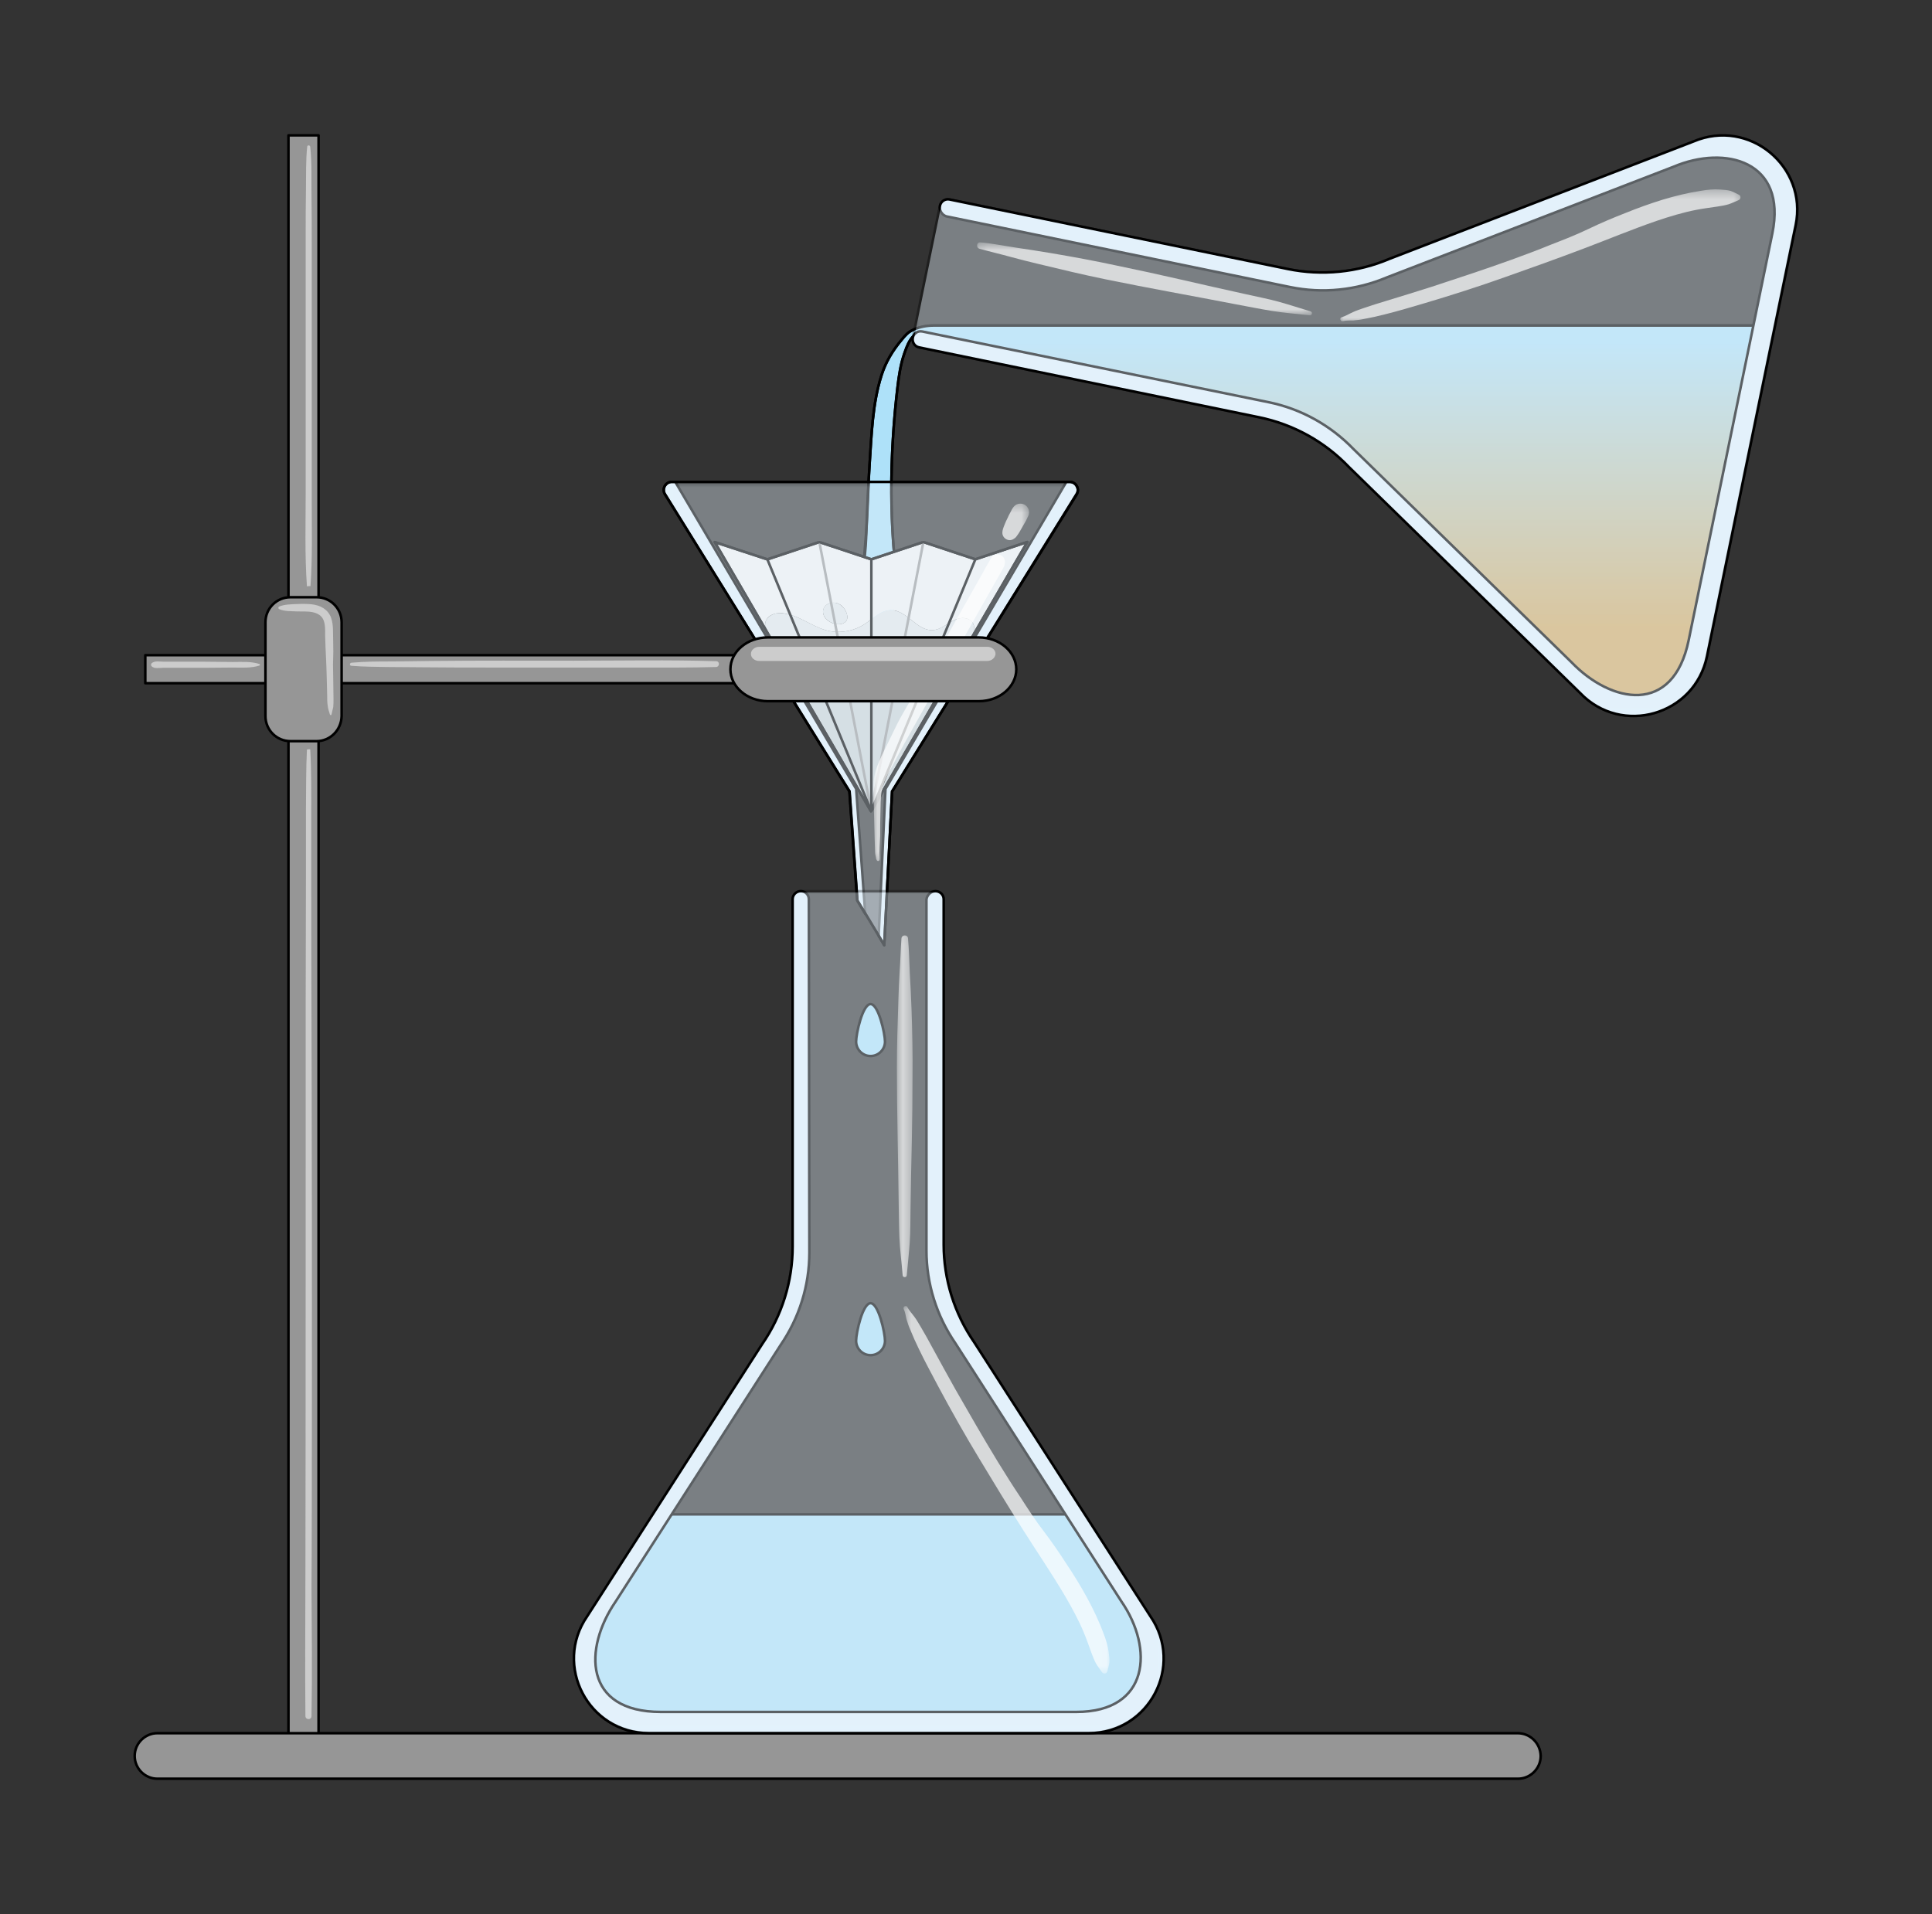 <svg width="227.9pt" height="301.08" viewBox="0 0 227.9 225.81" class="displayed_equation" xmlns="http://www.w3.org/2000/svg" xmlns:xlink="http://www.w3.org/1999/xlink">
  <rect x="0" y="0" width="227.9" height="225.81" fill="#333333" stroke="none"/>
  <defs>
    <clipPath id="svg193103976340tikz_00004M">
      <path d="M0 0H50V56H0z" />
    </clipPath>
    <clipPath id="svg193103976340tikz_00004b">
      <path d="M 0.156 0.68 L 24.234 0.68 L 24.234 51.988 L 0.156 51.988 Z M 0.156 0.68" />
    </clipPath>
    <clipPath id="svg193103976340tikz_00004aE">
      <path d="M0 0H25V45H0z" />
    </clipPath>
    <clipPath id="svg193103976340tikz_00004d">
      <path d="M 0.496 0.699 L 24.301 0.699 L 24.301 55.688 L 0.496 55.688 Z M 0.496 0.699" />
    </clipPath>
    <clipPath id="svg193103976340tikz_00004c">
      <path d="M0 0H25V56H0z" />
    </clipPath>
    <clipPath id="svg193103976340tikz_00004aF">
      <path d="M 0.484 1 L 24.965 1 L 24.965 44.535 L 0.484 44.535 Z M 0.484 1" />
    </clipPath>
    <clipPath id="svg193103976340tikz_00004aI">
      <path d="M 33 15.738 L 38 15.738 L 38 208 L 33 208 Z M 33 15.738" />
    </clipPath>
    <clipPath id="svg193103976340tikz_00004f">
      <path d="M 1 0.82 L 4.727 0.82 L 4.727 192.309 L 1 192.309 Z M 1 0.82" />
    </clipPath>
    <clipPath id="svg193103976340tikz_00004g">
      <path d="M 0.879 0.82 L 4.727 0.82 L 4.727 192.309 L 0.879 192.309 Z M 0.879 0.82" />
    </clipPath>
    <clipPath id="svg193103976340tikz_00004e">
      <path d="M0 0H5V193H0z" />
    </clipPath>
    <clipPath id="svg193103976340tikz_00004aB">
      <path d="M0 0H25V45H0z" />
    </clipPath>
    <clipPath id="svg193103976340tikz_00004aK">
      <path d="M 15.734 204 L 182 204 L 182 210 L 15.734 210 Z M 15.734 204" />
    </clipPath>
    <clipPath id="svg193103976340tikz_00004i">
      <path d="M 0.734 0.324 L 166.891 0.324 L 166.891 5.992 L 0.734 5.992 Z M 0.734 0.324" />
    </clipPath>
    <clipPath id="svg193103976340tikz_00004h">
      <path d="M0 0H167V6H0z" />
    </clipPath>
    <clipPath id="svg193103976340tikz_00004aC">
      <path d="M 0.484 0.953 L 24.965 0.953 L 24.965 44.535 L 0.484 44.535 Z M 0.484 0.953" />
    </clipPath>
    <clipPath id="svg193103976340tikz_00004k">
      <path d="M 1 0.141 L 78.605 0.141 L 78.605 3.75 L 1 3.75 Z M 1 0.141" />
    </clipPath>
    <clipPath id="svg193103976340tikz_00004l">
      <path d="M 0.988 0.141 L 78.605 0.141 L 78.605 3.75 L 0.988 3.75 Z M 0.988 0.141" />
    </clipPath>
    <clipPath id="svg193103976340tikz_00004j">
      <path d="M0 0H79V4H0z" />
    </clipPath>
    <clipPath id="svg193103976340tikz_00004bv">
      <path d="M 106.484 153.953 L 130.965 153.953 L 130.965 197.535 L 106.484 197.535 Z M 106.484 153.953" />
    </clipPath>
    <clipPath id="svg193103976340tikz_00004n">
      <path d="M 0.164 0.309 L 9.445 0.309 L 9.445 17.586 L 0.164 17.586 Z M 0.164 0.309" />
    </clipPath>
    <clipPath id="svg193103976340tikz_00004m">
      <path d="M0 0H10V18H0z" />
    </clipPath>
    <clipPath id="svg193103976340tikz_00004az">
      <path d="M0 0H3V41H0z" />
    </clipPath>
    <clipPath id="svg193103976340tikz_00004p">
      <path d="M 0.535 0.246 L 106.68 0.246 L 106.68 44.754 L 0.535 44.754 Z M 0.535 0.246" />
    </clipPath>
    <clipPath id="svg193103976340tikz_00004o">
      <path d="M0 0H107V45H0z" />
    </clipPath>
    <clipPath id="svg193103976340tikz_00004aA">
      <path d="M 0.59 0.07 L 2.68 0.07 L 2.68 40.969 L 0.59 40.969 Z M 0.59 0.07" />
    </clipPath>
    <clipPath id="svg193103976340tikz_00004aP">
      <path d="M 107 38 L 208 38 L 208 83 L 107 83 Z M 107 38" />
    </clipPath>
    <clipPath id="svg193103976340tikz_00004aQ">
      <path d="M 110.137 38.406 C 109.664 38.406 107.219 38.488 107.883 39.492 C 108.039 39.734 108.324 39.852 108.594 39.945 C 109.609 40.297 110.695 40.516 111.742 40.742 C 112.688 40.949 113.633 41.156 114.574 41.363 C 117.438 41.988 120.301 42.613 123.16 43.238 C 126.59 43.992 130.02 44.738 133.449 45.488 C 136.758 46.215 140.062 46.938 143.367 47.66 C 145.859 48.203 148.352 48.75 150.844 49.293 C 151.828 49.512 152.812 49.727 153.797 49.941 L 157.77 52.605 L 188.605 82.148 L 194.211 82.598 L 198.527 80.562 L 207.52 38.406 C 207.52 38.406 110.137 38.406 110.137 38.406 Z M 110.137 38.406" />
    </clipPath>
    <clipPath id="svg193103976340tikz_00004aR">
      <path d="M 110.137 38.406 C 109.664 38.406 107.219 38.488 107.883 39.492 C 108.039 39.734 108.324 39.852 108.594 39.945 C 109.609 40.297 110.695 40.516 111.742 40.742 C 112.688 40.949 113.633 41.156 114.574 41.363 C 117.438 41.988 120.301 42.613 123.16 43.238 C 126.59 43.992 130.02 44.738 133.449 45.488 C 136.758 46.215 140.062 46.938 143.367 47.66 C 145.859 48.203 148.352 48.75 150.844 49.293 C 151.828 49.512 152.812 49.727 153.797 49.941 L 157.77 52.605 L 188.605 82.148 L 194.211 82.598 L 198.527 80.562 L 207.52 38.406 C 207.52 38.406 110.137 38.406 110.137 38.406 Z M 110.137 38.406" />
    </clipPath>
    <clipPath id="svg193103976340tikz_00004aw">
      <path d="M0 0H3V41H0z" />
    </clipPath>
    <clipPath id="svg193103976340tikz_00004aT">
      <path d="M 107 15.738 L 212.16 15.738 L 212.16 85 L 107 85 Z M 107 15.738" />
    </clipPath>
    <clipPath id="svg193103976340tikz_00004r">
      <path d="M 0.504 0.828 L 105.145 0.828 L 105.145 69.617 L 0.504 69.617 Z M 0.504 0.828" />
    </clipPath>
    <clipPath id="svg193103976340tikz_00004q">
      <path d="M0 0H106V70H0z" />
    </clipPath>
    <clipPath id="svg193103976340tikz_00004ax">
      <path d="M 0.59 0.07 L 2.68 0.07 L 2.68 40.969 L 0.59 40.969 Z M 0.59 0.07" />
    </clipPath>
    <clipPath id="svg193103976340tikz_00004aV">
      <path d="M 107.383 15.738 L 212.16 15.738 L 212.16 84.695 L 107.383 84.695 Z M 107.383 15.738" />
    </clipPath>
    <clipPath id="svg193103976340tikz_00004bs">
      <path d="M 105.59 110.07 L 107.68 110.07 L 107.68 150.969 L 105.59 150.969 Z M 105.59 110.07" />
    </clipPath>
    <clipPath id="svg193103976340tikz_00004t">
      <path d="M 0.383 0.738 L 105.16 0.738 L 105.16 69.695 L 0.383 69.695 Z M 0.383 0.738" />
    </clipPath>
    <clipPath id="svg193103976340tikz_00004s">
      <path d="M0 0H106V70H0z" />
    </clipPath>
    <clipPath id="svg193103976340tikz_00004at">
      <path d="M0 0H71V101H0z" />
    </clipPath>
    <clipPath id="svg193103976340tikz_00004aq">
      <path d="M0 0H71V101H0z" />
    </clipPath>
    <clipPath id="svg193103976340tikz_00004A">
      <path d="M 0.383 0.738 L 105.16 0.738 L 105.16 69.695 L 0.383 69.695 Z M 0.383 0.738" />
    </clipPath>
    <clipPath id="svg193103976340tikz_00004x">
      <path d="M 0.512 0.82 L 105 0.82 L 105 69.613 L 0.512 69.613 Z M 0.512 0.82" />
    </clipPath>
    <clipPath id="svg193103976340tikz_00004y">
      <path d="M 0.512 0.82 L 105.117 0.82 L 105.117 69.613 L 0.512 69.613 Z M 0.512 0.82" />
    </clipPath>
    <clipPath id="svg193103976340tikz_00004w">
      <path d="M0 0H106V70H0z" />
    </clipPath>
    <clipPath id="svg193103976340tikz_00004as">
      <path d="M 0.555 0.984 L 70.41 0.984 L 70.41 100.594 L 0.555 100.594 Z M 0.555 0.984" />
    </clipPath>
    <clipPath id="svg193103976340tikz_00004z">
      <path d="M0 0H106V70H0z" />
    </clipPath>
    <clipPath id="svg193103976340tikz_00004ar">
      <path d="M 0.555 1 L 70.41 1 L 70.41 100.594 L 0.555 100.594 Z M 0.555 1" />
    </clipPath>
    <clipPath id="svg193103976340tikz_00004aY">
      <path d="M 115.145 28.574 L 154.848 28.574 L 154.848 37.23 L 115.145 37.23 Z M 115.145 28.574" />
    </clipPath>
    <clipPath id="svg193103976340tikz_00004D">
      <path d="M 0.145 0.574 L 39.848 0.574 L 39.848 9.23 L 0.145 9.23 Z M 0.145 0.574" />
    </clipPath>
    <clipPath id="svg193103976340tikz_00004C">
      <path d="M0 0H40V10H0z" />
    </clipPath>
    <clipPath id="svg193103976340tikz_00004au">
      <path d="M 0.379 0.695 L 70.531 0.695 L 70.531 100.699 L 0.379 100.699 Z M 0.379 0.695" />
    </clipPath>
    <clipPath id="svg193103976340tikz_00004an">
      <path d="M0 0H71V101H0z" />
    </clipPath>
    <clipPath id="svg193103976340tikz_00004G">
      <path d="M 0.145 0.574 L 39.848 0.574 L 39.848 9.23 L 0.145 9.23 Z M 0.145 0.574" />
    </clipPath>
    <clipPath id="svg193103976340tikz_00004F">
      <path d="M0 0H40V10H0z" />
    </clipPath>
    <clipPath id="svg193103976340tikz_00004ao">
      <path d="M 0.379 0.695 L 70.531 0.695 L 70.531 100.699 L 0.379 100.699 Z M 0.379 0.695" />
    </clipPath>
    <clipPath id="svg193103976340tikz_00004bb">
      <path d="M 157.832 22.305 L 205.594 22.305 L 205.594 38.125 L 157.832 38.125 Z M 157.832 22.305" />
    </clipPath>
    <clipPath id="svg193103976340tikz_00004I">
      <path d="M 0.832 0.305 L 48.594 0.305 L 48.594 16.125 L 0.832 16.125 Z M 0.832 0.305" />
    </clipPath>
    <clipPath id="svg193103976340tikz_00004H">
      <path d="M0 0H49V17H0z" />
    </clipPath>
    <clipPath id="svg193103976340tikz_00004bp">
      <path d="M 67.379 104.695 L 137.531 104.695 L 137.531 204.699 L 67.379 204.699 Z M 67.379 104.695" />
    </clipPath>
    <clipPath id="svg193103976340tikz_00004ak">
      <path d="M0 0H71V101H0z" />
    </clipPath>
    <clipPath id="svg193103976340tikz_00004L">
      <path d="M 1 0.305 L 48.594 0.305 L 48.594 16 L 1 16 Z M 1 0.305" />
    </clipPath>
    <clipPath id="svg193103976340tikz_00004K">
      <path d="M0 0H49V17H0z" />
    </clipPath>
    <clipPath id="svg193103976340tikz_00004am">
      <path d="M 0.555 0.984 L 70.41 0.984 L 70.41 100.621 L 0.555 100.621 Z M 0.555 0.984" />
    </clipPath>
    <clipPath id="svg193103976340tikz_00004be">
      <path d="M 78.125 56.637 L 127.383 56.637 L 127.383 111.859 L 78.125 111.859 Z M 78.125 56.637" />
    </clipPath>
    <clipPath id="svg193103976340tikz_00004N">
      <path d="M 0.125 0.637 L 49.383 0.637 L 49.383 55.859 L 0.125 55.859 Z M 0.125 0.637" />
    </clipPath>
    <clipPath id="svg193103976340tikz_00004a">
      <path d="M0 0H25V52H0z" />
    </clipPath>
    <clipPath id="svg193103976340tikz_00004al">
      <path d="M 0.555 1 L 70.41 1 L 70.41 100.621 L 0.555 100.621 Z M 0.555 1" />
    </clipPath>
    <clipPath id="svg193103976340tikz_00004ah">
      <path d="M0 0H5V8H0z" />
    </clipPath>
    <clipPath id="svg193103976340tikz_00004S">
      <path d="M 0.125 0.637 L 49.383 0.637 L 49.383 55.859 L 0.125 55.859 Z M 0.125 0.637" />
    </clipPath>
    <clipPath id="svg193103976340tikz_00004Q">
      <path d="M 0.141 0.699 L 49.285 0.699 L 49.285 55.641 L 0.141 55.641 Z M 0.141 0.699" />
    </clipPath>
    <clipPath id="svg193103976340tikz_00004P">
      <path d="M0 0H50V56H0z" />
    </clipPath>
    <clipPath id="svg193103976340tikz_00004aj">
      <path d="M 0.84 0.598 L 4.543 0.598 L 4.543 7.023 L 0.84 7.023 Z M 0.84 0.598" />
    </clipPath>
    <clipPath id="svg193103976340tikz_00004R">
      <path d="M0 0H50V56H0z" />
    </clipPath>
    <clipPath id="svg193103976340tikz_00004ai">
      <path d="M 0.84 0.598 L 4.543 0.598 L 4.543 7 L 0.84 7 Z M 0.84 0.598" />
    </clipPath>
    <clipPath id="svg193103976340tikz_00004bh">
      <path d="M 102.902 59.32 L 121.414 59.32 L 121.414 101.711 L 102.902 101.711 Z M 102.902 59.32" />
    </clipPath>
    <clipPath id="svg193103976340tikz_00004V">
      <path d="M 0.902 0.32 L 19.41 0.32 L 19.41 42.711 L 0.902 42.711 Z M 0.902 0.32" />
    </clipPath>
    <clipPath id="svg193103976340tikz_00004U">
      <path d="M0 0H20V43H0z" />
    </clipPath>
    <clipPath id="svg193103976340tikz_00004af">
      <path d="M0 0H5V7H0z" />
    </clipPath>
    <clipPath id="svg193103976340tikz_00004ag">
      <path d="M 0.84 0.309 L 4.543 0.309 L 4.543 6.734 L 0.84 6.734 Z M 0.84 0.309" />
    </clipPath>
    <clipPath id="svg193103976340tikz_00004Y">
      <path d="M 1 6 L 17 6 L 17 42.711 L 1 42.711 Z M 1 6" />
    </clipPath>
    <clipPath id="svg193103976340tikz_00004Z">
      <path d="M 16 0.32 L 19.41 0.32 L 19.41 5 L 16 5 Z M 16 0.32" />
    </clipPath>
    <clipPath id="svg193103976340tikz_00004X">
      <path d="M0 0H20V43H0z" />
    </clipPath>
    <clipPath id="svg193103976340tikz_00004ad">
      <path d="M0 0H68V25H0z" />
    </clipPath>
    <clipPath id="svg193103976340tikz_00004ab">
      <path d="M 0.012 0.051 L 34 0.051 L 34 7.871 L 0.012 7.871 Z M 0.012 0.051" />
    </clipPath>
    <clipPath id="svg193103976340tikz_00004ac">
      <path d="M 0.012 0.051 L 34.031 0.051 L 34.031 7.871 L 0.012 7.871 Z M 0.012 0.051" />
    </clipPath>
    <clipPath id="svg193103976340tikz_00004aa">
      <path d="M0 0H35V8H0z" />
    </clipPath>
    <clipPath id="svg193103976340tikz_00004ae">
      <path d="M 0.16 0.492 L 67.223 0.492 L 67.223 24.492 L 0.16 24.492 Z M 0.16 0.492" />
    </clipPath>
    <g id="svg193103976340tikz_00004B" clip-path="url(#svg193103976340tikz_00004w)">
      <g clip-path="url(#svg193103976340tikz_00004x)">
        <path d="M 0.68 24.824 C 0.602 25.293 0.789 25.844 1.414 25.98 L 41.52 34.227 C 45.551 35.059 49.246 37.094 52.102 40.09 L 79.371 66.75 C 84.289 71.871 92.906 69.379 94.336 62.422 L 104.797 11.562 C 106.227 4.609 99.262 -1.09 92.754 1.684 L 56.941 15.523 C 53.137 17.148 48.934 17.562 44.902 16.734 L 5.004 8.531 C 4.449 8.414 3.957 8.801 3.863 9.332 C 3.863 9.332 3.863 9.332 3.859 9.359 Z M 0.68 24.824" fill="#e3f1fb" />
      </g>
      <g clip-path="url(#svg193103976340tikz_00004y)">
        <path d="M 1076.797 1859.858 C 1076.016 1855.17 1077.891 1849.662 1084.141 1848.295 L 1485.195 1765.834 C 1525.508 1757.514 1562.461 1737.162 1591.016 1707.202 L 1863.711 1440.6 C 1912.891 1389.389 1999.062 1414.311 2013.359 1483.881 L 2117.969 1992.475 C 2132.266 2062.006 2062.617 2118.998 1997.539 2091.264 L 1639.414 1952.866 C 1601.367 1936.616 1559.336 1932.475 1519.023 1940.756 L 1120.039 2022.787 C 1114.492 2023.959 1109.57 2020.092 1108.633 2014.78 C 1108.633 2014.78 1108.633 2014.78 1108.594 2014.506 Z M 1076.797 1859.858" transform="matrix(.1 0 0 -.1 -107 210.81)" fill="none" stroke-width="2.984" stroke-linecap="round" stroke-linejoin="round" stroke="#000" stroke-miterlimit="10" />
      </g>
    </g>
    <g id="svg193103976340tikz_00004bk" clip-path="url(#svg193103976340tikz_00004aa)">
      <g clip-path="url(#svg193103976340tikz_00004ab)">
        <path d="M 29.465 7.723 L 4.578 7.723 C 2.133 7.723 0.16 6.02 0.16 3.961 C 0.16 1.871 2.133 0.199 4.578 0.199 L 29.465 0.199 C 31.91 0.199 33.883 1.902 33.883 3.961 C 33.883 6.02 31.91 7.723 29.465 7.723 Z M 29.465 7.723" fill="#969696" />
      </g>
      <g clip-path="url(#svg193103976340tikz_00004ac)">
        <path d="M 1154.648 1430.873 L 905.781 1430.873 C 881.328 1430.873 861.602 1447.905 861.602 1468.491 C 861.602 1489.389 881.328 1506.108 905.781 1506.108 L 1154.648 1506.108 C 1179.102 1506.108 1198.828 1489.077 1198.828 1468.491 C 1198.828 1447.905 1179.102 1430.873 1154.648 1430.873 Z M 1154.648 1430.873" transform="matrix(.1 0 0 -.1 -86 150.81)" fill="none" stroke-width="2.984" stroke-linecap="round" stroke-linejoin="round" stroke="#000" stroke-miterlimit="10" />
      </g>
    </g>
    <g clip-path="url(#svg193103976340tikz_00004ad)">
      <g clip-path="url(#svg193103976340tikz_00004ae)" id="svg193103976340tikz_00004bl">
        <path d="M 1271.016 471.498 L 779.531 471.498 L 693.32 328.842 L 700.156 273.061 L 728.828 234.858 L 1306.25 234.858 L 1341.445 255.444 L 1360.547 304.389 L 1351.016 342.28 Z M 1271.016 471.498" transform="matrix(.1 0 0 -.1 -69 47.81)" fill="#aee1f9" stroke-width="2.984" stroke-linecap="round" stroke-linejoin="round" stroke="#000" stroke-miterlimit="10" />
      </g>
    </g>
    <g clip-path="url(#svg193103976340tikz_00004a)">
      <g clip-path="url(#svg193103976340tikz_00004b)" id="svg193103976340tikz_00004aG">
        <path d="M 1009.922 1327.631 L 1009.609 1327.944 L 796.562 1689.623 L 792.656 1689.623 C 785.195 1689.623 780.43 1681.264 784.609 1674.975 L 1001.562 1324.936 L 1001.875 1324.662 L 1011.133 1195.717 L 1020.664 1179.936 Z M 1009.922 1327.631" transform="matrix(.1 0 0 -.1 -78 169.81)" fill="#e3f2fc" stroke-width="2.984" stroke-linecap="round" stroke-linejoin="round" stroke="#000" stroke-miterlimit="10" />
      </g>
    </g>
    <g clip-path="url(#svg193103976340tikz_00004U)">
      <g clip-path="url(#svg193103976340tikz_00004V)" id="svg193103976340tikz_00004W">
        <path d="M 0.902 42.711 L 19.414 42.711 L 19.414 0.32 L 0.902 0.32 Z M 0.902 42.711" fill-opacity=".702" />
      </g>
    </g>
    <g clip-path="url(#svg193103976340tikz_00004af)">
      <g clip-path="url(#svg193103976340tikz_00004ag)" id="svg193103976340tikz_00004bm">
        <path d="M 1043.945 1029.272 C 1043.945 1019.897 1036.328 1012.241 1026.914 1012.241 C 1017.539 1012.241 1009.883 1019.897 1009.883 1029.272 C 1009.883 1038.686 1017.539 1073.53 1026.914 1073.53 C 1036.328 1073.53 1043.945 1038.686 1043.945 1029.272 Z M 1043.945 1029.272" transform="matrix(.1 0 0 -.1 -100 107.81)" fill="#aee1f9" stroke-width="2.984" stroke-linecap="round" stroke-linejoin="round" stroke="#000" stroke-miterlimit="10" />
      </g>
    </g>
    <g clip-path="url(#svg193103976340tikz_00004R)">
      <g clip-path="url(#svg193103976340tikz_00004S)" id="svg193103976340tikz_00004bf">
        <use xlink:href="#svg193103976340tikz_00004T" />
      </g>
    </g>
    <g clip-path="url(#svg193103976340tikz_00004P)">
      <g clip-path="url(#svg193103976340tikz_00004Q)" id="svg193103976340tikz_00004T">
        <path d="M 1020.977 1179.936 L 1011.406 1195.717 L 1002.148 1324.662 L 1001.875 1324.936 L 784.336 1674.975 C 780.43 1681.264 784.922 1689.623 792.383 1689.623 L 1261.797 1689.623 C 1269.219 1689.623 1274.023 1681.264 1269.805 1674.975 L 1052.578 1324.936 L 1052.305 1324.662 L 1043.047 1143.217 L 1036.484 1154.233 Z M 1020.977 1179.936" transform="matrix(.1 0 0 -.1 -78 169.81)" fill="#e3f1fb" stroke-width="2.984" stroke-linecap="round" stroke-linejoin="round" stroke="#000" stroke-miterlimit="10" />
      </g>
    </g>
    <g clip-path="url(#svg193103976340tikz_00004c)">
      <g clip-path="url(#svg193103976340tikz_00004d)" id="svg193103976340tikz_00004aH">
        <path d="M 1261.797 1689.623 L 1257.891 1689.623 L 1044.844 1327.944 L 1044.531 1327.631 L 1036.484 1153.959 L 1043.047 1142.905 L 1052.305 1324.35 L 1052.578 1324.662 L 1270.117 1674.662 C 1274.023 1681.264 1269.219 1689.623 1261.797 1689.623 Z M 1261.797 1689.623" transform="matrix(.1 0 0 -.1 -103 169.81)" fill="#e3f2fc" stroke-width="2.984" stroke-linecap="round" stroke-linejoin="round" stroke="#000" stroke-miterlimit="10" />
      </g>
    </g>
    <g id="svg193103976340tikz_00004bn" clip-path="url(#svg193103976340tikz_00004ah)">
      <g clip-path="url(#svg193103976340tikz_00004ai)">
        <path d="M 4.395 5.172 C 4.395 6.113 3.633 6.875 2.691 6.875 C 1.754 6.875 0.988 6.113 0.988 5.172 C 0.988 4.234 1.754 0.746 2.691 0.746 C 3.633 0.746 4.395 4.234 4.395 5.172 Z M 4.395 5.172" fill="#aee1f9" />
      </g>
      <g clip-path="url(#svg193103976340tikz_00004aj)">
        <path d="M 1043.945 676.381 C 1043.945 666.967 1036.328 659.35 1026.914 659.35 C 1017.539 659.35 1009.883 666.967 1009.883 676.381 C 1009.883 685.756 1017.539 720.639 1026.914 720.639 C 1036.328 720.639 1043.945 685.756 1043.945 676.381 Z M 1043.945 676.381" transform="matrix(.1 0 0 -.1 -100 72.81)" fill="none" stroke-width="2.984" stroke-linecap="round" stroke-linejoin="round" stroke="#000" stroke-miterlimit="10" />
      </g>
    </g>
    <g clip-path="url(#svg193103976340tikz_00004M)">
      <g clip-path="url(#svg193103976340tikz_00004N)" id="svg193103976340tikz_00004O">
        <path d="M 0.125 55.859 L 49.383 55.859 L 49.383 0.637 L 0.125 0.637 Z M 0.125 55.859" fill-opacity=".4" />
      </g>
    </g>
    <g clip-path="url(#svg193103976340tikz_00004K)">
      <g clip-path="url(#svg193103976340tikz_00004L)" id="svg193103976340tikz_00004bc">
        <path d="M 45.879 0.355 C 45.16 0.297 44.383 0.383 43.656 0.508 C 42.117 0.738 40.574 1.121 39.078 1.574 C 37.648 2.016 36.199 2.539 34.805 3.102 C 33.316 3.68 31.812 4.316 30.395 5 C 28.938 5.703 27.449 6.281 25.961 6.859 C 24.43 7.488 22.844 8.078 21.297 8.641 C 18.172 9.77 15.035 10.797 11.898 11.828 C 10.105 12.402 8.316 12.949 6.527 13.496 C 5.621 13.766 4.738 14.043 3.855 14.348 C 3.426 14.504 3.004 14.629 2.602 14.82 C 2.133 15.027 1.742 15.285 1.258 15.43 C 0.965 15.52 1.121 15.949 1.406 15.887 C 1.824 15.789 2.242 15.812 2.641 15.805 C 3.074 15.773 3.543 15.715 3.961 15.617 C 4.75 15.477 5.52 15.301 6.32 15.098 C 7.926 14.699 9.551 14.211 11.141 13.742 C 14.285 12.805 17.418 11.805 20.508 10.703 C 23.625 9.609 26.754 8.484 29.824 7.32 C 32.699 6.234 35.531 5.051 38.414 4.059 C 39.922 3.547 41.609 3.039 43.07 2.762 C 43.895 2.598 44.738 2.496 45.59 2.367 C 46.027 2.305 46.504 2.219 46.926 2.094 C 47.316 1.961 47.656 1.785 48.055 1.625 C 48.352 1.531 48.41 1.09 48.102 0.965 C 47.797 0.809 47.492 0.656 47.156 0.523 C 46.781 0.418 46.332 0.387 45.879 0.355 Z M 45.879 0.355" fill="#fff" />
      </g>
    </g>
    <g clip-path="url(#svg193103976340tikz_00004aB)">
      <g clip-path="url(#svg193103976340tikz_00004aC)" id="svg193103976340tikz_00004aD">
        <path d="M 0.484 44.535 L 24.965 44.535 L 24.965 0.953 L 0.484 0.953 Z M 0.484 44.535" fill-opacity=".702" />
      </g>
    </g>
    <g id="svg193103976340tikz_00004bo" clip-path="url(#svg193103976340tikz_00004ak)">
      <g clip-path="url(#svg193103976340tikz_00004al)">
        <path d="M 43.363 1.133 C 43.898 1.133 44.316 1.578 44.316 2.09 L 44.316 42.82 C 44.316 46.938 45.57 50.965 47.926 54.367 L 68.695 86.688 C 72.727 92.535 68.547 100.473 61.445 100.473 L 9.523 100.473 C 2.418 100.473 -1.758 92.504 2.27 86.688 L 22.891 54.605 C 25.246 51.207 26.5 47.176 26.5 43.059 L 26.5 2.09 C 26.5 1.551 26.949 1.133 27.457 1.133 C 27.992 1.133 28.41 1.551 28.41 2.09 L 28.473 43.777 C 28.473 47.684 27.277 51.473 25.07 54.695 L 5.613 84.953 C 1.824 90.477 1.824 97.965 10.953 97.965 L 59.953 97.965 C 68.637 97.965 69.086 90.445 65.297 84.953 L 45.688 54.457 C 43.48 51.234 42.285 47.445 42.285 43.535 L 42.285 2.117 C 42.348 1.578 42.824 1.133 43.363 1.133 Z M 43.363 1.133" fill="#e3f2fc" />
      </g>
      <g clip-path="url(#svg193103976340tikz_00004am)">
        <path d="M 1103.633 1206.772 C 1108.984 1206.772 1113.164 1202.319 1113.164 1197.202 L 1113.164 789.897 C 1113.164 748.725 1125.703 708.452 1149.258 674.428 L 1356.953 351.225 C 1397.266 292.748 1355.469 213.373 1284.453 213.373 L 765.234 213.373 C 694.18 213.373 652.422 293.061 692.695 351.225 L 898.906 672.045 C 922.461 706.03 935 746.342 935 787.514 L 935 1197.202 C 935 1202.592 939.492 1206.772 944.57 1206.772 C 949.922 1206.772 954.102 1202.592 954.102 1197.202 L 954.727 780.327 C 954.727 741.264 942.773 703.373 920.703 671.147 L 726.133 368.569 C 688.242 313.334 688.242 238.452 779.531 238.452 L 1269.531 238.452 C 1356.367 238.452 1360.859 313.647 1322.969 368.569 L 1126.875 673.53 C 1104.805 705.756 1092.852 743.647 1092.852 782.748 L 1092.852 1196.928 C 1093.477 1202.319 1098.242 1206.772 1103.633 1206.772 Z M 1103.633 1206.772" transform="matrix(.1 0 0 -.1 -67 121.81)" fill="none" stroke-width="2.984" stroke-linecap="round" stroke-linejoin="round" stroke="#000" stroke-miterlimit="10" />
      </g>
    </g>
    <g clip-path="url(#svg193103976340tikz_00004H)">
      <g clip-path="url(#svg193103976340tikz_00004I)" id="svg193103976340tikz_00004J">
        <path d="M 0.832 16.125 L 48.594 16.125 L 48.594 0.305 L 0.832 0.305 Z M 0.832 16.125" fill-opacity=".702" />
      </g>
    </g>
    <g clip-path="url(#svg193103976340tikz_00004F)">
      <g clip-path="url(#svg193103976340tikz_00004G)" id="svg193103976340tikz_00004aZ">
        <path d="M 8.984 1.863 C 7.539 1.629 6.098 1.391 4.645 1.184 C 3.316 0.973 1.996 0.73 0.688 0.582 C 0.215 0.516 0.074 1.188 0.531 1.344 C 1.77 1.691 3.051 1.984 4.289 2.328 C 5.328 2.605 6.398 2.887 7.445 3.129 C 10.086 3.766 12.699 4.395 15.359 4.941 C 20.473 5.992 25.617 6.898 30.719 7.887 C 32.156 8.152 33.59 8.445 35.031 8.68 C 36.504 8.926 38.008 9.02 39.492 9.203 C 39.793 9.234 39.879 8.824 39.59 8.734 C 38.328 8.355 37.07 7.941 35.805 7.59 C 34.566 7.246 33.273 7.012 32.023 6.723 C 29.457 6.164 26.898 5.574 24.309 4.984 C 21.777 4.402 19.211 3.844 16.668 3.32 C 14.129 2.77 11.574 2.305 8.984 1.863 Z M 8.984 1.863" fill="#fff" />
      </g>
    </g>
    <g id="svg193103976340tikz_00004aJ" clip-path="url(#svg193103976340tikz_00004e)">
      <g clip-path="url(#svg193103976340tikz_00004f)">
        <path d="M 1.027 192.16 L 4.578 192.16 L 4.578 0.969 L 1.027 0.969 Z M 1.027 192.16" fill="#969696" />
      </g>
      <g clip-path="url(#svg193103976340tikz_00004g)">
        <path d="M 340.273 186.498 L 375.781 186.498 L 375.781 2098.412 L 340.273 2098.412 Z M 340.273 186.498" transform="matrix(.1 0 0 -.1 -33 210.81)" fill="none" stroke-width="2.984" stroke-linecap="round" stroke-linejoin="round" stroke="#000" stroke-miterlimit="10" />
      </g>
    </g>
    <g clip-path="url(#svg193103976340tikz_00004an)">
      <g clip-path="url(#svg193103976340tikz_00004ao)" id="svg193103976340tikz_00004ap">
        <path d="M 0.379 100.699 L 70.531 100.699 L 70.531 0.695 L 0.379 0.695 Z M 0.379 100.699" fill-opacity=".4" />
      </g>
    </g>
    <g clip-path="url(#svg193103976340tikz_00004h)">
      <g clip-path="url(#svg193103976340tikz_00004i)" id="svg193103976340tikz_00004aL">
        <path d="M 1790.234 213.373 L 185.703 213.373 C 171.094 213.373 158.867 201.42 158.867 186.498 C 158.867 171.889 170.781 159.662 185.703 159.662 L 1790.547 159.662 C 1805.195 159.662 1817.422 171.616 1817.422 186.498 C 1817.109 201.42 1805.195 213.373 1790.234 213.373 Z M 1790.234 213.373" transform="matrix(.1 0 0 -.1 -15 21.81)" fill="#969696" stroke-width="2.984" stroke-linecap="round" stroke-linejoin="round" stroke="#000" stroke-miterlimit="10" />
      </g>
    </g>
    <g clip-path="url(#svg193103976340tikz_00004C)">
      <g clip-path="url(#svg193103976340tikz_00004D)" id="svg193103976340tikz_00004E">
        <path d="M 0.145 9.23 L 39.848 9.23 L 39.848 0.574 L 0.145 0.574 Z M 0.145 9.23" fill-opacity=".702" />
      </g>
    </g>
    <g clip-path="url(#svg193103976340tikz_00004z)">
      <g clip-path="url(#svg193103976340tikz_00004A)" id="svg193103976340tikz_00004aW">
        <use xlink:href="#svg193103976340tikz_00004B" />
      </g>
    </g>
    <g id="svg193103976340tikz_00004bi" clip-path="url(#svg193103976340tikz_00004X)">
      <g clip-path="url(#svg193103976340tikz_00004Y)">
        <path d="M 16.121 6.531 C 15.73 6.293 15.074 6.414 14.898 6.863 C 14.566 7.43 14.242 7.996 13.941 8.562 C 13.164 9.965 12.359 11.336 11.586 12.738 C 10.602 14.5 9.586 16.262 8.602 18.023 C 7.645 19.691 6.719 21.336 5.766 23.004 C 5.051 24.258 4.273 25.48 3.645 26.797 C 3.172 27.75 2.723 28.703 2.246 29.66 C 1.855 30.465 1.469 31.273 1.23 32.164 C 0.992 33.062 1.02 33.957 1.051 34.883 C 1.109 37.121 1.141 39.359 1.23 41.598 C 1.23 41.773 1.289 41.953 1.32 42.133 C 1.32 42.254 1.348 42.344 1.41 42.461 C 1.469 42.578 1.59 42.609 1.676 42.551 C 1.766 42.492 1.766 42.371 1.766 42.254 C 1.707 41.355 1.797 40.492 1.824 39.598 C 1.824 38.672 1.824 37.777 1.855 36.852 C 1.887 36.016 1.855 35.121 2.008 34.316 C 2.156 33.539 2.484 32.793 2.871 32.078 C 3.645 30.676 4.363 29.242 5.168 27.84 C 5.945 26.438 6.75 25.035 7.527 23.633 C 8.512 21.902 9.496 20.141 10.48 18.41 C 11.434 16.711 12.422 14.977 13.375 13.277 C 14.121 11.965 14.84 10.68 15.582 9.367 C 15.883 8.859 16.18 8.324 16.449 7.816 C 16.629 7.309 16.566 6.801 16.121 6.531 Z M 16.121 6.531" fill="#fff" />
      </g>
      <g clip-path="url(#svg193103976340tikz_00004Z)">
        <path d="M 19.344 1.133 C 19.164 0.598 18.656 0.324 18.121 0.445 C 17.613 0.566 17.402 1.012 17.195 1.43 C 17.074 1.641 16.957 1.879 16.867 2.086 C 16.719 2.355 16.598 2.652 16.477 2.953 C 16.359 3.25 16.238 3.551 16.238 3.848 C 16.238 4.207 16.449 4.504 16.777 4.652 C 16.926 4.715 17.074 4.742 17.227 4.715 C 17.434 4.684 17.551 4.594 17.73 4.473 C 17.883 4.355 17.973 4.176 18.09 4.027 C 18.148 3.938 18.238 3.816 18.297 3.699 C 18.418 3.488 18.539 3.281 18.656 3.07 C 18.777 2.863 18.895 2.652 19.016 2.445 C 19.195 2.027 19.52 1.641 19.344 1.133 Z M 19.344 1.133" fill="#fff" />
      </g>
    </g>
    <g id="svg193103976340tikz_00004aM" clip-path="url(#svg193103976340tikz_00004j)">
      <g clip-path="url(#svg193103976340tikz_00004k)">
        <path d="M 1.141 3.602 L 78.457 3.602 L 78.457 0.293 L 1.141 0.293 Z M 1.141 3.602" fill="#969696" />
      </g>
      <g clip-path="url(#svg193103976340tikz_00004l)">
        <path d="M 171.406 1452.084 L 944.57 1452.084 L 944.57 1485.17 L 171.406 1485.17 Z M 171.406 1452.084" transform="matrix(.1 0 0 -.1 -16 148.81)" fill="none" stroke-width="2.984" stroke-linecap="round" stroke-linejoin="round" stroke="#000" stroke-miterlimit="10" />
      </g>
    </g>
    <g id="svg193103976340tikz_00004av" clip-path="url(#svg193103976340tikz_00004aq)">
      <g clip-path="url(#svg193103976340tikz_00004ar)">
        <path d="M 27.484 1.133 C 26.949 1.133 26.5 1.535 26.5 2.09 L 26.5 43.027 C 26.5 47.148 25.246 51.176 22.891 54.578 L 2.27 86.656 C -1.758 92.504 2.418 100.441 9.523 100.441 L 61.445 100.441 C 68.547 100.441 72.727 92.477 68.695 86.656 L 47.926 54.367 C 45.57 50.965 44.316 46.938 44.316 42.82 L 44.316 2.09 C 44.316 1.477 43.785 1.133 43.301 1.133 C 43.301 1.133 43.301 1.133 43.273 1.133 Z M 27.484 1.133" fill="#e3f1fb" />
      </g>
      <g clip-path="url(#svg193103976340tikz_00004as)">
        <path d="M 944.844 1206.772 C 939.492 1206.772 935 1202.748 935 1197.202 L 935 787.827 C 935 746.616 922.461 706.342 898.906 672.319 L 692.695 351.538 C 652.422 293.061 694.18 213.686 765.234 213.686 L 1284.453 213.686 C 1355.469 213.686 1397.266 293.334 1356.953 351.538 L 1149.258 674.428 C 1125.703 708.452 1113.164 748.725 1113.164 789.897 L 1113.164 1197.202 C 1113.164 1203.334 1107.852 1206.772 1103.008 1206.772 C 1103.008 1206.772 1103.008 1206.772 1102.734 1206.772 Z M 944.844 1206.772" transform="matrix(.1 0 0 -.1 -67 121.81)" fill="none" stroke-width="2.984" stroke-linecap="round" stroke-linejoin="round" stroke="#000" stroke-miterlimit="10" />
      </g>
    </g>
    <g clip-path="url(#svg193103976340tikz_00004s)">
      <g clip-path="url(#svg193103976340tikz_00004t)" id="svg193103976340tikz_00004v">
        <path d="M 0.383 69.695 L 105.16 69.695 L 105.16 0.738 L 0.383 0.738 Z M 0.383 69.695" fill-opacity=".4" />
      </g>
    </g>
    <g clip-path="url(#svg193103976340tikz_00004at)">
      <g clip-path="url(#svg193103976340tikz_00004au)" id="svg193103976340tikz_00004bq">
        <use xlink:href="#svg193103976340tikz_00004av" />
      </g>
    </g>
    <g clip-path="url(#svg193103976340tikz_00004az)">
      <g clip-path="url(#svg193103976340tikz_00004aA)" id="svg193103976340tikz_00004bt">
        <path d="M 2.527 9.098 C 2.469 7.637 2.406 6.172 2.316 4.711 C 2.258 3.367 2.23 2.023 2.109 0.711 C 2.078 0.234 1.395 0.234 1.332 0.711 C 1.242 1.996 1.215 3.309 1.125 4.594 C 1.066 5.664 1.004 6.77 0.977 7.844 C 0.887 10.559 0.797 13.246 0.797 15.961 C 0.797 21.184 0.945 26.406 1.004 31.598 C 1.035 33.059 1.035 34.523 1.094 35.984 C 1.152 37.477 1.363 38.969 1.48 40.461 C 1.512 40.758 1.93 40.758 1.961 40.461 C 2.078 39.148 2.23 37.836 2.316 36.523 C 2.406 35.238 2.379 33.926 2.406 32.641 C 2.438 30.016 2.496 27.391 2.559 24.734 C 2.617 22.137 2.645 19.512 2.645 16.918 C 2.676 14.32 2.617 11.723 2.527 9.098 Z M 2.527 9.098" fill="#fff" />
      </g>
    </g>
    <g clip-path="url(#svg193103976340tikz_00004q)">
      <g clip-path="url(#svg193103976340tikz_00004r)" id="svg193103976340tikz_00004aU">
        <path d="M 1108.789 2015.366 C 1109.844 2020.639 1115.078 2023.803 1120.039 2022.787 L 1519.023 1940.756 C 1559.336 1932.475 1601.367 1936.616 1639.414 1952.866 L 1997.812 2091.186 C 2063.203 2118.881 2132.539 2061.967 2118.242 1992.397 L 2013.633 1483.803 C 1999.336 1414.233 1912.891 1389.389 1864.023 1440.561 L 1591.328 1707.123 C 1562.734 1737.084 1525.82 1757.475 1485.469 1765.795 L 1084.141 1848.295 C 1078.906 1849.389 1075.703 1854.623 1076.719 1859.584 C 1077.812 1864.858 1082.734 1868.1 1088.008 1867.006 L 1496.445 1783.608 C 1534.766 1775.756 1569.453 1756.42 1596.602 1728.295 L 1853.789 1476.772 C 1900.234 1428.53 1973.594 1413.452 1991.992 1502.905 L 2090.664 1982.827 C 2108.164 2067.905 2035.391 2087.436 1973.984 2061.342 L 1635.781 1930.756 C 1599.766 1915.639 1560.234 1911.577 1521.953 1919.428 L 1116.25 2002.866 C 1111.094 2004.545 1107.695 2010.092 1108.789 2015.366 Z M 1108.789 2015.366" transform="matrix(.1 0 0 -.1 -107 210.81)" fill="#e3f2fc" stroke-width="2.984" stroke-linecap="round" stroke-linejoin="round" stroke="#000" stroke-miterlimit="10" />
      </g>
    </g>
    <g clip-path="url(#svg193103976340tikz_00004m)">
      <g clip-path="url(#svg193103976340tikz_00004n)" id="svg193103976340tikz_00004aN">
        <path d="M 373.398 1383.725 L 342.695 1383.725 C 326.25 1383.725 313.125 1396.889 313.125 1413.295 L 313.125 1523.998 C 313.125 1540.405 326.25 1553.53 342.695 1553.53 L 373.398 1553.53 C 389.805 1553.53 402.969 1540.405 402.969 1523.998 L 402.969 1413.295 C 402.656 1396.889 389.531 1383.725 373.398 1383.725 Z M 373.398 1383.725" transform="matrix(.1 0 0 -.1 -31 155.81)" fill="#969696" stroke-width="2.984" stroke-linecap="round" stroke-linejoin="round" stroke="#000" stroke-miterlimit="10" />
      </g>
    </g>
    <g clip-path="url(#svg193103976340tikz_00004aw)">
      <g clip-path="url(#svg193103976340tikz_00004ax)" id="svg193103976340tikz_00004ay">
        <path d="M 0.59 40.969 L 2.68 40.969 L 2.68 0.07 L 0.59 0.07 Z M 0.59 40.969" fill-opacity=".702" />
      </g>
    </g>
    <g clip-path="url(#svg193103976340tikz_00004o)">
      <g clip-path="url(#svg193103976340tikz_00004p)" id="svg193103976340tikz_00004aO">
        <path d="M 1101.367 1874.037 C 1093.359 1873.998 1085.352 1872.553 1077.969 1869.35 C 1070.977 1866.342 1068.164 1862.748 1063.594 1857.241 C 1052.852 1844.389 1044.766 1831.069 1039.688 1814.936 C 1029.102 1781.42 1028.086 1744.819 1025.742 1709.936 C 1023.945 1682.905 1023.789 1655.678 1021.641 1628.686 C 1019.492 1601.811 1016.562 1575.444 1016.875 1548.412 C 1016.953 1542.28 1017.266 1535.795 1020.625 1530.678 C 1025.195 1523.686 1035 1521.147 1042.891 1523.881 C 1050.82 1526.616 1056.641 1533.842 1059.023 1541.889 C 1062.5 1553.647 1058.75 1567.67 1057.305 1579.584 C 1048.555 1652.592 1050.156 1728.373 1058.711 1801.264 C 1060.312 1814.662 1062.266 1828.178 1066.758 1840.991 C 1069.531 1848.842 1075.508 1867.631 1087.109 1863.881 C 1094.414 1861.498 1099.805 1855.405 1107.109 1852.944 C 1110.391 1851.811 1114.062 1851.42 1117.422 1850.678 C 1126.875 1848.608 1136.328 1846.537 1145.742 1844.467 C 1174.375 1838.217 1203.008 1831.967 1231.602 1825.717 C 1265.898 1818.217 1300.195 1810.717 1334.492 1803.217 C 1367.578 1795.952 1400.625 1788.725 1433.672 1781.498 C 1458.594 1776.069 1483.516 1770.6 1508.438 1765.17 C 1518.281 1762.983 1528.125 1760.834 1537.969 1758.686 L 1577.695 1732.045 L 1886.055 1436.616 L 1942.109 1432.123 L 1985.273 1452.475 L 2075.195 1874.037 C 2075.195 1874.037 1101.367 1874.037 1101.367 1874.037 Z M 1101.367 1874.037" transform="matrix(.1 0 0 -.1 -101 187.81)" fill="#aee1f9" stroke-width="2.984" stroke-linecap="round" stroke-linejoin="round" stroke="#000" stroke-miterlimit="10" />
      </g>
    </g>
    <g clip-path="url(#svg193103976340tikz_00004aE)">
      <g clip-path="url(#svg193103976340tikz_00004aF)" id="svg193103976340tikz_00004bw">
        <path d="M 24.773 41.863 C 24.684 41.148 24.445 40.402 24.176 39.715 C 23.641 38.254 22.953 36.82 22.207 35.449 C 21.492 34.133 20.684 32.82 19.848 31.57 C 18.984 30.227 18.059 28.883 17.105 27.629 C 16.117 26.348 15.254 25.004 14.387 23.66 C 13.465 22.289 12.566 20.855 11.703 19.453 C 9.973 16.617 8.328 13.754 6.688 10.887 C 5.766 9.246 4.871 7.605 3.973 5.965 C 3.527 5.129 3.078 4.324 2.602 3.52 C 2.363 3.129 2.152 2.742 1.887 2.383 C 1.586 1.965 1.258 1.637 1.02 1.191 C 0.871 0.922 0.48 1.16 0.602 1.43 C 0.781 1.816 0.84 2.234 0.93 2.625 C 1.051 3.039 1.199 3.488 1.379 3.875 C 1.676 4.621 2.004 5.34 2.363 6.086 C 3.078 7.578 3.883 9.066 4.66 10.531 C 6.211 13.426 7.824 16.289 9.523 19.094 C 11.227 21.93 12.957 24.766 14.715 27.539 C 16.359 30.137 18.09 32.672 19.641 35.297 C 20.445 36.672 21.281 38.223 21.848 39.598 C 22.176 40.371 22.445 41.18 22.742 41.984 C 22.895 42.402 23.07 42.848 23.281 43.238 C 23.488 43.594 23.73 43.895 23.969 44.25 C 24.117 44.52 24.562 44.488 24.625 44.16 C 24.715 43.832 24.805 43.504 24.863 43.148 C 24.895 42.758 24.832 42.312 24.773 41.863 Z M 24.773 41.863" fill="#fff" />
      </g>
    </g>
    <mask id="svg193103976340tikz_00004bu">
      <g filter="url(#svg193103976340tikz_00004u)">
        <use xlink:href="#svg193103976340tikz_00004ay" />
      </g>
    </mask>
    <mask id="svg193103976340tikz_00004bj">
      <g filter="url(#svg193103976340tikz_00004u)">
        <use xlink:href="#svg193103976340tikz_00004W" />
      </g>
    </mask>
    <mask id="svg193103976340tikz_00004aX">
      <g filter="url(#svg193103976340tikz_00004u)">
        <use xlink:href="#svg193103976340tikz_00004v" />
      </g>
    </mask>
    <mask id="svg193103976340tikz_00004br">
      <g filter="url(#svg193103976340tikz_00004u)">
        <use xlink:href="#svg193103976340tikz_00004ap" />
      </g>
    </mask>
    <mask id="svg193103976340tikz_00004bg">
      <g filter="url(#svg193103976340tikz_00004u)">
        <use xlink:href="#svg193103976340tikz_00004O" />
      </g>
    </mask>
    <mask id="svg193103976340tikz_00004bd">
      <g filter="url(#svg193103976340tikz_00004u)">
        <use xlink:href="#svg193103976340tikz_00004J" />
      </g>
    </mask>
    <mask id="svg193103976340tikz_00004bx">
      <g filter="url(#svg193103976340tikz_00004u)">
        <use xlink:href="#svg193103976340tikz_00004aD" />
      </g>
    </mask>
    <mask id="svg193103976340tikz_00004ba">
      <g filter="url(#svg193103976340tikz_00004u)">
        <use xlink:href="#svg193103976340tikz_00004E" />
      </g>
    </mask>
    <linearGradient id="svg193103976340tikz_00004aS" gradientUnits="userSpaceOnUse" x1="475.547" y1="75.698" x2="475.547" y2="223.789" gradientTransform="translate(15.736 15.818) scale(.298)">
      <stop offset="0" stop-color="#aee1f9" />
      <stop offset=".031" stop-color="#aee1f9" />
      <stop offset=".047" stop-color="#aee1f9" />
      <stop offset=".051" stop-color="#aee0f7" />
      <stop offset=".055" stop-color="#afe0f7" />
      <stop offset=".059" stop-color="#afe0f6" />
      <stop offset=".063" stop-color="#afe0f5" />
      <stop offset=".066" stop-color="#afdff4" />
      <stop offset=".07" stop-color="#afdff4" />
      <stop offset=".074" stop-color="#b0dff3" />
      <stop offset=".078" stop-color="#b0def2" />
      <stop offset=".082" stop-color="#b0def1" />
      <stop offset=".086" stop-color="#b0def0" />
      <stop offset=".09" stop-color="#b0def0" />
      <stop offset=".094" stop-color="#b0ddef" />
      <stop offset=".098" stop-color="#b1ddee" />
      <stop offset=".102" stop-color="#b1dded" />
      <stop offset=".105" stop-color="#b1dced" />
      <stop offset=".109" stop-color="#b1dcec" />
      <stop offset=".113" stop-color="#b1dceb" />
      <stop offset=".117" stop-color="#b2dcea" />
      <stop offset=".121" stop-color="#b2dbea" />
      <stop offset=".125" stop-color="#b2dbe9" />
      <stop offset=".129" stop-color="#b2dbe8" />
      <stop offset=".133" stop-color="#b2dbe7" />
      <stop offset=".137" stop-color="#b3dae6" />
      <stop offset=".141" stop-color="#b3dae6" />
      <stop offset=".145" stop-color="#b3dae5" />
      <stop offset=".148" stop-color="#b3d9e4" />
      <stop offset=".152" stop-color="#b3d9e3" />
      <stop offset=".156" stop-color="#b3d9e3" />
      <stop offset=".16" stop-color="#b4d9e2" />
      <stop offset=".164" stop-color="#b4d8e1" />
      <stop offset=".168" stop-color="#b4d8e0" />
      <stop offset=".172" stop-color="#b4d8df" />
      <stop offset=".176" stop-color="#b4d7df" />
      <stop offset=".18" stop-color="#b5d7de" />
      <stop offset=".184" stop-color="#b5d7dd" />
      <stop offset=".188" stop-color="#b5d7dc" />
      <stop offset=".191" stop-color="#b5d6dc" />
      <stop offset=".195" stop-color="#b5d6db" />
      <stop offset=".199" stop-color="#b6d6da" />
      <stop offset=".203" stop-color="#b6d5d9" />
      <stop offset=".207" stop-color="#b6d5d9" />
      <stop offset=".211" stop-color="#b6d5d8" />
      <stop offset=".215" stop-color="#b6d5d7" />
      <stop offset=".219" stop-color="#b7d4d6" />
      <stop offset=".223" stop-color="#b7d4d5" />
      <stop offset=".227" stop-color="#b7d4d5" />
      <stop offset=".23" stop-color="#b7d3d4" />
      <stop offset=".234" stop-color="#b7d3d3" />
      <stop offset=".238" stop-color="#b7d3d2" />
      <stop offset=".242" stop-color="#b8d3d2" />
      <stop offset=".246" stop-color="#b8d2d1" />
      <stop offset=".25" stop-color="#b8d2d0" />
      <stop offset=".254" stop-color="#b8d2cf" />
      <stop offset=".258" stop-color="#b8d2cf" />
      <stop offset=".262" stop-color="#b9d1ce" />
      <stop offset=".266" stop-color="#b9d1cd" />
      <stop offset=".27" stop-color="#b9d1cc" />
      <stop offset=".273" stop-color="#b9d0cb" />
      <stop offset=".277" stop-color="#b9d0cb" />
      <stop offset=".281" stop-color="#bad0ca" />
      <stop offset=".285" stop-color="#bad0c9" />
      <stop offset=".289" stop-color="#bacfc8" />
      <stop offset=".293" stop-color="#bacfc8" />
      <stop offset=".297" stop-color="#bacfc7" />
      <stop offset=".301" stop-color="#bacec6" />
      <stop offset=".305" stop-color="#bbcec5" />
      <stop offset=".309" stop-color="#bbcec5" />
      <stop offset=".313" stop-color="#bbcec4" />
      <stop offset=".316" stop-color="#bbcdc3" />
      <stop offset=".32" stop-color="#bbcdc2" />
      <stop offset=".324" stop-color="#bccdc1" />
      <stop offset=".328" stop-color="#bcccc1" />
      <stop offset=".332" stop-color="#bcccc0" />
      <stop offset=".336" stop-color="#bcccbf" />
      <stop offset=".34" stop-color="#bcccbe" />
      <stop offset=".344" stop-color="#bdcbbe" />
      <stop offset=".348" stop-color="#bdcbbd" />
      <stop offset=".352" stop-color="#bdcbbc" />
      <stop offset=".355" stop-color="#bdcbbb" />
      <stop offset=".359" stop-color="#bdcabb" />
      <stop offset=".363" stop-color="#bdcaba" />
      <stop offset=".367" stop-color="#becab9" />
      <stop offset=".371" stop-color="#bec9b8" />
      <stop offset=".375" stop-color="#bec9b7" />
      <stop offset=".379" stop-color="#bec9b7" />
      <stop offset=".383" stop-color="#bec9b6" />
      <stop offset=".387" stop-color="#bfc8b5" />
      <stop offset=".391" stop-color="#bfc8b4" />
      <stop offset=".395" stop-color="#bfc8b4" />
      <stop offset=".398" stop-color="#bfc7b3" />
      <stop offset=".402" stop-color="#bfc7b2" />
      <stop offset=".406" stop-color="#c0c7b1" />
      <stop offset=".41" stop-color="#c0c7b0" />
      <stop offset=".414" stop-color="#c0c6b0" />
      <stop offset=".418" stop-color="#c0c6af" />
      <stop offset=".422" stop-color="#c0c6ae" />
      <stop offset=".426" stop-color="#c1c5ad" />
      <stop offset=".43" stop-color="#c1c5ad" />
      <stop offset=".434" stop-color="#c1c5ac" />
      <stop offset=".438" stop-color="#c1c5ab" />
      <stop offset=".441" stop-color="#c1c4aa" />
      <stop offset=".445" stop-color="#c1c4aa" />
      <stop offset=".449" stop-color="#c2c4a9" />
      <stop offset=".453" stop-color="#c2c4a8" />
      <stop offset=".457" stop-color="#c2c3a7" />
      <stop offset=".461" stop-color="#c2c3a6" />
      <stop offset=".465" stop-color="#c2c3a6" />
      <stop offset=".469" stop-color="#c3c2a5" />
      <stop offset=".473" stop-color="#c3c2a4" />
      <stop offset=".477" stop-color="#c3c2a3" />
      <stop offset=".48" stop-color="#c3c2a3" />
      <stop offset=".484" stop-color="#c3c1a2" />
      <stop offset=".488" stop-color="#c4c1a1" />
      <stop offset=".492" stop-color="#c4c1a0" />
      <stop offset=".496" stop-color="#c4c0a0" />
      <stop offset=".5" stop-color="#c4c09f" />
      <stop offset=".504" stop-color="#c4c09e" />
      <stop offset=".508" stop-color="#c4c09d" />
      <stop offset=".512" stop-color="#c5bf9c" />
      <stop offset=".516" stop-color="#c5bf9c" />
      <stop offset=".52" stop-color="#c5bf9b" />
      <stop offset=".523" stop-color="#c5be9a" />
      <stop offset=".527" stop-color="#c5be99" />
      <stop offset=".531" stop-color="#c6be99" />
      <stop offset=".535" stop-color="#c6be98" />
      <stop offset=".539" stop-color="#c6bd97" />
      <stop offset=".543" stop-color="#c6bd96" />
      <stop offset=".547" stop-color="#c6bd96" />
      <stop offset=".551" stop-color="#c7bc95" />
      <stop offset=".555" stop-color="#c7bc94" />
      <stop offset=".559" stop-color="#c7bc93" />
      <stop offset=".563" stop-color="#c7bc92" />
      <stop offset=".566" stop-color="#c7bb92" />
      <stop offset=".57" stop-color="#c8bb91" />
      <stop offset=".574" stop-color="#c8bb90" />
      <stop offset=".578" stop-color="#c8bb8f" />
      <stop offset=".582" stop-color="#c8ba8f" />
      <stop offset=".586" stop-color="#c8ba8e" />
      <stop offset=".59" stop-color="#c8ba8d" />
      <stop offset=".594" stop-color="#c9b98c" />
      <stop offset=".598" stop-color="#c9b98c" />
      <stop offset=".602" stop-color="#c9b98b" />
      <stop offset=".605" stop-color="#c9b98a" />
      <stop offset=".609" stop-color="#c9b889" />
      <stop offset=".613" stop-color="#cab888" />
      <stop offset=".617" stop-color="#cab888" />
      <stop offset=".621" stop-color="#cab787" />
      <stop offset=".625" stop-color="#cab786" />
      <stop offset=".629" stop-color="#cab785" />
      <stop offset=".633" stop-color="#cbb785" />
      <stop offset=".637" stop-color="#cbb684" />
      <stop offset=".641" stop-color="#cbb683" />
      <stop offset=".645" stop-color="#cbb682" />
      <stop offset=".648" stop-color="#cbb581" />
      <stop offset=".652" stop-color="#cbb581" />
      <stop offset=".656" stop-color="#ccb580" />
      <stop offset=".66" stop-color="#ccb57f" />
      <stop offset=".664" stop-color="#ccb47e" />
      <stop offset=".668" stop-color="#ccb47e" />
      <stop offset=".672" stop-color="#ccb47d" />
      <stop offset=".676" stop-color="#cdb47c" />
      <stop offset=".68" stop-color="#cdb37b" />
      <stop offset=".684" stop-color="#cdb37b" />
      <stop offset=".688" stop-color="#cdb37a" />
      <stop offset=".691" stop-color="#cdb279" />
      <stop offset=".695" stop-color="#ceb278" />
      <stop offset=".699" stop-color="#ceb277" />
      <stop offset=".703" stop-color="#ceb277" />
      <stop offset=".707" stop-color="#ceb176" />
      <stop offset=".711" stop-color="#ceb175" />
      <stop offset=".715" stop-color="#ceb174" />
      <stop offset=".719" stop-color="#cfb074" />
      <stop offset=".723" stop-color="#cfb073" />
      <stop offset=".727" stop-color="#cfb072" />
      <stop offset=".73" stop-color="#cfb071" />
      <stop offset=".734" stop-color="#cfaf71" />
      <stop offset=".738" stop-color="#d0af70" />
      <stop offset=".742" stop-color="#d0af6f" />
      <stop offset=".746" stop-color="#d0ae6e" />
      <stop offset=".75" stop-color="#d0ae6d" />
      <stop offset=".754" stop-color="#d0ae6d" />
      <stop offset=".758" stop-color="#d1ae6c" />
      <stop offset=".762" stop-color="#d1ad6b" />
      <stop offset=".766" stop-color="#d1ad6a" />
      <stop offset=".77" stop-color="#d1ad6a" />
      <stop offset=".773" stop-color="#d1ac69" />
      <stop offset=".777" stop-color="#d2ac68" />
      <stop offset=".781" stop-color="#d2ac67" />
      <stop offset=".785" stop-color="#d2ac67" />
      <stop offset=".789" stop-color="#d2ab66" />
      <stop offset=".793" stop-color="#d2ab65" />
      <stop offset=".797" stop-color="#d2ab64" />
      <stop offset=".801" stop-color="#d3ab63" />
      <stop offset=".805" stop-color="#d3aa63" />
      <stop offset=".813" stop-color="#d3aa62" />
      <stop offset=".875" stop-color="#d3aa62" />
      <stop offset="1" stop-color="#d3aa62" />
    </linearGradient>
    <filter id="svg193103976340tikz_00004u" filterUnits="objectBoundingBox" x="0%" y="0%" width="100%" height="100%">
      <feColorMatrix in="SourceGraphic" values="0 0 0 0 1 0 0 0 0 1 0 0 0 0 1 0 0 0 1 0" />
    </filter>
  </defs>
  <use xlink:href="#svg193103976340tikz_00004aG" transform="translate(78 56)" />
  <use xlink:href="#svg193103976340tikz_00004aH" transform="translate(103 56)" />
  <g clip-path="url(#svg193103976340tikz_00004aI)">
    <use xlink:href="#svg193103976340tikz_00004aJ" transform="translate(33 15)" />
  </g>
  <g clip-path="url(#svg193103976340tikz_00004aK)">
    <use xlink:href="#svg193103976340tikz_00004aL" transform="translate(15 204)" />
  </g>
  <use xlink:href="#svg193103976340tikz_00004aM" transform="translate(16 77)" />
  <use xlink:href="#svg193103976340tikz_00004aN" transform="translate(31 70)" />
  <path d="M39.34 82.453C39.34 81.766 39.312 81.082 39.312 80.395 39.312 79.738 39.281 79.051 39.281 78.395 39.281 77.738 39.34 77.082 39.312 76.395 39.312 75.738 39.281 75.082 39.281 74.426 39.281 73.887 39.223 73.352 39.043 72.844 38.656 71.859 37.789 71.41 36.773 71.293 36.207 71.234 35.609 71.234 35.012 71.262 34.328 71.293 33.551 71.293 32.926 71.562 32.805 71.621 32.805 71.801 32.926 71.859 33.551 72.129 34.328 72.098 35.012 72.129 35.609 72.156 36.238 72.098 36.863 72.219 37.402 72.336 37.906 72.574 38.145 73.113 38.387 73.68 38.355 74.367 38.355 74.992 38.387 76.574 38.504 78.125 38.535 79.707 38.566 80.484 38.566 81.289 38.594 82.066 38.594 82.453 38.594 82.871 38.656 83.258 38.684 83.617 38.832 83.977 38.922 84.305 38.953 84.391 39.102 84.391 39.102 84.305 39.16 84.004 39.25 83.707 39.312 83.406 39.34 83.109 39.34 82.781 39.34 82.453zM84.52 78.008C78.91 77.828 73.297 77.945 67.719 77.945 62.109 77.945 56.527 77.918 50.918 77.977 49.367 78.008 47.816 78.008 46.262 78.035 44.684 78.035 43.07 78.035 41.461 78.184 41.219 78.215 41.219 78.547 41.461 78.547 42.863 78.664 44.266 78.664 45.668 78.691 47.07 78.691 48.473 78.723 49.875 78.723 52.648 78.754 55.453 78.754 58.23 78.754 63.84 78.754 69.418 78.754 75.031 78.754 78.164 78.754 81.328 78.781 84.461 78.691 84.906 78.664 84.906 78.035 84.52 78.008zM30.598 78.336C29.613 78.008 28.477 78.098 27.465 78.098 26.359 78.098 25.285 78.066 24.18 78.066 23.078 78.066 22.004 78.066 20.898 78.066 20.391 78.066 19.852 78.066 19.348 78.066 18.898 78.066 18.242 77.918 17.887 78.246 17.797 78.336 17.797 78.516 17.887 78.605 18.215 78.93 18.84 78.781 19.258 78.781 19.793 78.781 20.363 78.781 20.898 78.781 22.004 78.781 23.078 78.781 24.18 78.781 25.285 78.781 26.359 78.754 27.465 78.754 28.477 78.754 29.613 78.844 30.598 78.516 30.688 78.484 30.688 78.363 30.598 78.336zM36.625 69.145C36.863 65.832 36.773 62.488 36.773 59.176 36.773 55.773 36.773 52.402 36.773 49L36.773 28.77C36.773 26.859 36.773 24.949 36.746 23.039 36.715 21.129 36.805 19.223 36.594 17.312 36.566 17.102 36.238 17.102 36.238 17.312 36.059 18.98 36.117 20.711 36.09 22.414 36.059 24.113 36.059 25.816 36.059 27.516 36.059 30.918 36.059 34.289 36.059 37.691 36.059 44.438 36.059 51.18 36.059 57.922 36.059 61.652 35.938 65.414 36.207 69.176 36.355 69.145 36.477 69.145 36.625 69.145zM36.773 134.914C36.773 124.855 36.715 114.801 36.715 104.715 36.715 101.91 36.715 99.105 36.715 96.301 36.715 93.672 36.746 91.016 36.594 88.391 36.477 88.391 36.324 88.391 36.207 88.422 36.09 90.719 36.117 93.047 36.09 95.375 36.09 97.91 36.09 100.445 36.09 103.016 36.09 108.059 36.059 113.07 36.059 118.113 36.059 128.168 36.059 175.348 36.027 185.434 36.027 191.105 35.969 196.773 36.027 202.441 36.027 202.922 36.746 202.949 36.746 202.441 36.836 197.371 36.773 192.27 36.746 187.195 36.805 182.094 36.805 139.957 36.773 134.914zM36.773 134.914" fill="#ccc" />
  <use xlink:href="#svg193103976340tikz_00004aO" transform="translate(101 38)" />
  <g clip-path="url(#svg193103976340tikz_00004aP)">
    <g clip-path="url(#svg193103976340tikz_00004aQ)">
      <g clip-path="url(#svg193103976340tikz_00004aR)">
        <path d="M 107.219 38.406 L 107.219 82.598 L 207.52 82.598 L 207.52 38.406 Z M 107.219 38.406" fill="url(#svg193103976340tikz_00004aS)" />
      </g>
    </g>
  </g>
  <path d="M 1101.367 1874.037 C 1093.359 1873.998 1085.352 1872.553 1077.969 1869.35 C 1070.977 1866.342 1068.164 1862.748 1063.594 1857.241 C 1052.852 1844.389 1044.766 1831.069 1039.688 1814.936 C 1029.102 1781.42 1028.086 1744.819 1025.742 1709.936 C 1023.828 1681.108 1022.656 1652.162 1021.68 1623.334 C 1021.25 1610.483 1019.492 1597.475 1018.398 1584.545 C 1017.227 1571.264 1017.266 1558.1 1017.578 1544.78 C 1017.734 1538.608 1019.883 1531.928 1024.648 1527.748 C 1031.992 1521.342 1044.219 1523.725 1050.898 1530.795 C 1057.578 1537.905 1059.609 1548.256 1059.414 1557.983 C 1059.062 1576.694 1055.352 1595.483 1053.945 1614.155 C 1052.344 1635.131 1051.562 1656.147 1051.484 1677.202 C 1051.328 1718.647 1053.867 1760.092 1058.711 1801.264 C 1060.312 1814.662 1062.266 1828.178 1066.758 1840.991 C 1069.531 1848.842 1075.508 1867.631 1087.109 1863.881 C 1094.414 1861.498 1099.805 1855.405 1107.109 1852.944 C 1110.391 1851.811 1114.062 1851.42 1117.422 1850.678 C 1126.875 1848.608 1136.328 1846.537 1145.742 1844.467 C 1174.375 1838.217 1203.008 1831.967 1231.602 1825.717 C 1265.898 1818.217 1300.195 1810.717 1334.492 1803.217 C 1367.578 1795.952 1400.625 1788.725 1433.672 1781.498 C 1458.594 1776.069 1483.516 1770.6 1508.438 1765.17 C 1518.281 1762.983 1528.125 1760.834 1537.969 1758.686 L 1577.695 1732.045 L 1886.055 1436.616 L 1942.109 1432.123 L 1985.273 1452.475 L 2075.195 1874.037 C 2075.195 1874.037 1101.367 1874.037 1101.367 1874.037 Z M 1101.367 1874.037" transform="matrix(.1 0 0 -.1 0 225.81)" fill="none" stroke-width="2.984" stroke-linecap="round" stroke-linejoin="round" stroke="#000" stroke-miterlimit="10" />
  <path d="M 121.188 63.941 L 114.512 75.441 L 114.449 75.41 C 114.746 74.844 115.078 74.156 114.809 73.59 C 114.539 73.055 113.883 72.812 113.285 72.934 C 112.688 73.023 112.184 73.352 111.676 73.68 C 111.168 74.008 110.629 74.309 110.031 74.336 C 108.184 74.457 106.988 72.008 105.141 71.98 C 103.914 71.949 102.961 73.023 101.914 73.68 C 100.781 74.395 99.379 74.695 98.039 74.484 C 96.156 74.188 94.754 72.875 92.934 72.457 C 92.488 72.336 92.008 72.277 91.562 72.367 C 91.113 72.457 90.668 72.664 90.426 73.082 C 90.219 73.41 90.188 73.887 90.398 74.219 L 90.309 74.277 L 84.309 63.953 L 90.52 65.98 L 96.652 63.949 L 102.785 65.98 L 108.922 63.945 L 115.055 65.977 Z M 99.859 73.203 C 100.035 72.875 99.945 72.488 99.797 72.156 C 99.617 71.77 99.32 71.41 98.934 71.234 C 98.215 70.875 97.113 71.234 97.082 72.156 C 97.082 72.992 98.008 73.59 98.754 73.648 C 99.172 73.68 99.648 73.559 99.859 73.203 Z M 99.859 73.203" fill="#f4f4f4" />
  <path d="M 90.398 74.219 C 90.188 73.887 90.219 73.41 90.426 73.082 C 90.668 72.695 91.113 72.457 91.562 72.367 C 92.008 72.277 92.488 72.367 92.934 72.457 C 94.754 72.875 96.188 74.188 98.039 74.484 C 99.379 74.695 100.781 74.395 101.914 73.68 C 102.961 73.023 103.887 71.949 105.141 71.98 C 106.988 72.008 108.184 74.457 110.031 74.336 C 110.629 74.309 111.168 73.977 111.676 73.68 C 112.184 73.352 112.688 73.023 113.285 72.934 C 113.883 72.844 114.57 73.055 114.809 73.59 C 115.078 74.188 114.777 74.844 114.449 75.41 L 114.512 75.441 L 113.645 76.934 C 113.258 76.395 112.602 76.098 111.973 76.008 C 111.168 75.918 110.363 76.098 109.617 76.363 C 108.84 76.605 108.094 76.902 107.289 77.023 C 104.453 77.379 101.68 75.262 98.902 75.887 C 97.738 76.156 96.695 76.871 95.5 76.934 C 94.398 76.992 93.172 76.453 92.246 77.051 C 92.156 77.113 92.07 77.199 92.098 77.289 L 92.039 77.32 L 90.277 74.309 Z M 90.398 74.219" fill="#e4e8ea" />
  <path d="M 92.129 77.262 C 92.098 77.172 92.188 77.082 92.277 77.023 C 93.203 76.453 94.426 76.961 95.531 76.902 C 96.723 76.844 97.77 76.129 98.934 75.859 C 101.707 75.23 104.484 77.352 107.316 76.992 C 108.121 76.871 108.871 76.605 109.645 76.336 C 110.391 76.098 111.195 75.887 112.004 75.977 C 112.66 76.066 113.316 76.395 113.676 76.902 L 102.781 95.703 L 92.07 77.262 Z M 92.129 77.262" fill="#ccd3d6" />
  <path d="M 99.797 72.156 C 99.945 72.488 100.035 72.875 99.859 73.203 C 99.648 73.559 99.172 73.68 98.754 73.648 C 98.039 73.59 97.082 72.992 97.082 72.156 C 97.082 71.234 98.215 70.875 98.934 71.234 C 99.32 71.441 99.617 71.77 99.797 72.156 Z M 99.797 72.156" fill="#e4e8ea" />
  <path d="M 903.086 1515.327 L 843.086 1618.569 L 905.195 1598.178 L 966.523 1618.608 L 1027.852 1598.217 L 1089.219 1618.647 L 1150.547 1598.256 L 1211.875 1618.686 L 1145.117 1503.686 L 1136.445 1488.764 L 1027.539 1300.756 L 920.391 1485.209 Z M 903.086 1515.327" transform="matrix(.1 0 0 -.1 0 225.81)" fill="none" stroke-width="2.984" stroke-linecap="round" stroke-linejoin="round" stroke="#000" stroke-miterlimit="10" />
  <path d="M1089.219 1618.647L1027.852 1302.827M966.523 1618.608L1027.812 1301.069" transform="matrix(.1 0 0 -.1 0 225.81)" fill="none" stroke-width="2.984" stroke-linecap="round" stroke-linejoin="round" stroke="#9b9b9b" stroke-miterlimit="10" />
  <path d="M1150.547 1598.256L1027.539 1300.756M1027.852 1598.217L1027.852 1302.827M905.195 1598.178L1027.812 1301.069M903.086 1515.327L843.086 1618.569 905.195 1598.178 966.523 1618.608 1027.852 1598.217 1089.219 1618.647 1150.547 1598.256 1211.875 1618.686 1145.117 1503.686 1136.445 1488.764 1027.539 1300.756 920.391 1485.209zM903.086 1515.327" transform="matrix(.1 0 0 -.1 0 225.81)" fill="none" stroke-width="2.984" stroke-linecap="round" stroke-linejoin="round" stroke="#000" stroke-miterlimit="10" />
  <g clip-path="url(#svg193103976340tikz_00004aT)">
    <use xlink:href="#svg193103976340tikz_00004aU" transform="translate(107 15)" />
  </g>
  <g clip-path="url(#svg193103976340tikz_00004aV)">
    <use xlink:href="#svg193103976340tikz_00004aW" transform="translate(107 15)" mask="url(#svg193103976340tikz_00004aX)" />
  </g>
  <g clip-path="url(#svg193103976340tikz_00004aY)">
    <use xlink:href="#svg193103976340tikz_00004aZ" transform="translate(115 28)" mask="url(#svg193103976340tikz_00004ba)" />
  </g>
  <g clip-path="url(#svg193103976340tikz_00004bb)">
    <use xlink:href="#svg193103976340tikz_00004bc" transform="translate(157 22)" mask="url(#svg193103976340tikz_00004bd)" />
  </g>
  <g clip-path="url(#svg193103976340tikz_00004be)">
    <use xlink:href="#svg193103976340tikz_00004bf" transform="translate(78 56)" mask="url(#svg193103976340tikz_00004bg)" />
  </g>
  <path d="M 1020.977 1179.936 L 1011.406 1195.717 L 1002.148 1324.662 L 1001.875 1324.936 L 784.336 1674.975 C 780.43 1681.264 784.922 1689.623 792.383 1689.623 L 1261.797 1689.623 C 1269.219 1689.623 1274.023 1681.264 1269.805 1674.975 L 1052.578 1324.936 L 1052.305 1324.662 L 1043.047 1143.217 L 1036.484 1154.233 Z M 1020.977 1179.936" transform="matrix(.1 0 0 -.1 0 225.81)" fill="none" stroke-width="2.984" stroke-linecap="round" stroke-linejoin="round" stroke="#000" stroke-miterlimit="10" />
  <g clip-path="url(#svg193103976340tikz_00004bh)">
    <use xlink:href="#svg193103976340tikz_00004bi" transform="translate(102 59)" mask="url(#svg193103976340tikz_00004bj)" />
  </g>
  <use xlink:href="#svg193103976340tikz_00004bk" transform="translate(86 75)" />
  <path d="M 116.449 77.977 L 89.562 77.977 C 89.023 77.977 88.578 77.617 88.578 77.141 C 88.578 76.695 89.023 76.305 89.562 76.305 L 116.449 76.305 C 116.988 76.305 117.434 76.664 117.434 77.141 C 117.402 77.59 116.988 77.977 116.449 77.977 Z M 116.449 77.977" fill="#ccc" />
  <use xlink:href="#svg193103976340tikz_00004bl" transform="translate(69 178)" />
  <use xlink:href="#svg193103976340tikz_00004bm" transform="translate(100 118)" />
  <use xlink:href="#svg193103976340tikz_00004bn" transform="translate(100 153)" />
  <use xlink:href="#svg193103976340tikz_00004bo" transform="translate(67 104)" />
  <g clip-path="url(#svg193103976340tikz_00004bp)">
    <use xlink:href="#svg193103976340tikz_00004bq" transform="translate(67 104)" mask="url(#svg193103976340tikz_00004br)" />
  </g>
  <g clip-path="url(#svg193103976340tikz_00004bs)">
    <use xlink:href="#svg193103976340tikz_00004bt" transform="translate(105 110)" mask="url(#svg193103976340tikz_00004bu)" />
  </g>
  <g clip-path="url(#svg193103976340tikz_00004bv)">
    <use xlink:href="#svg193103976340tikz_00004bw" transform="translate(106 153)" mask="url(#svg193103976340tikz_00004bx)" />
  </g>
</svg>
